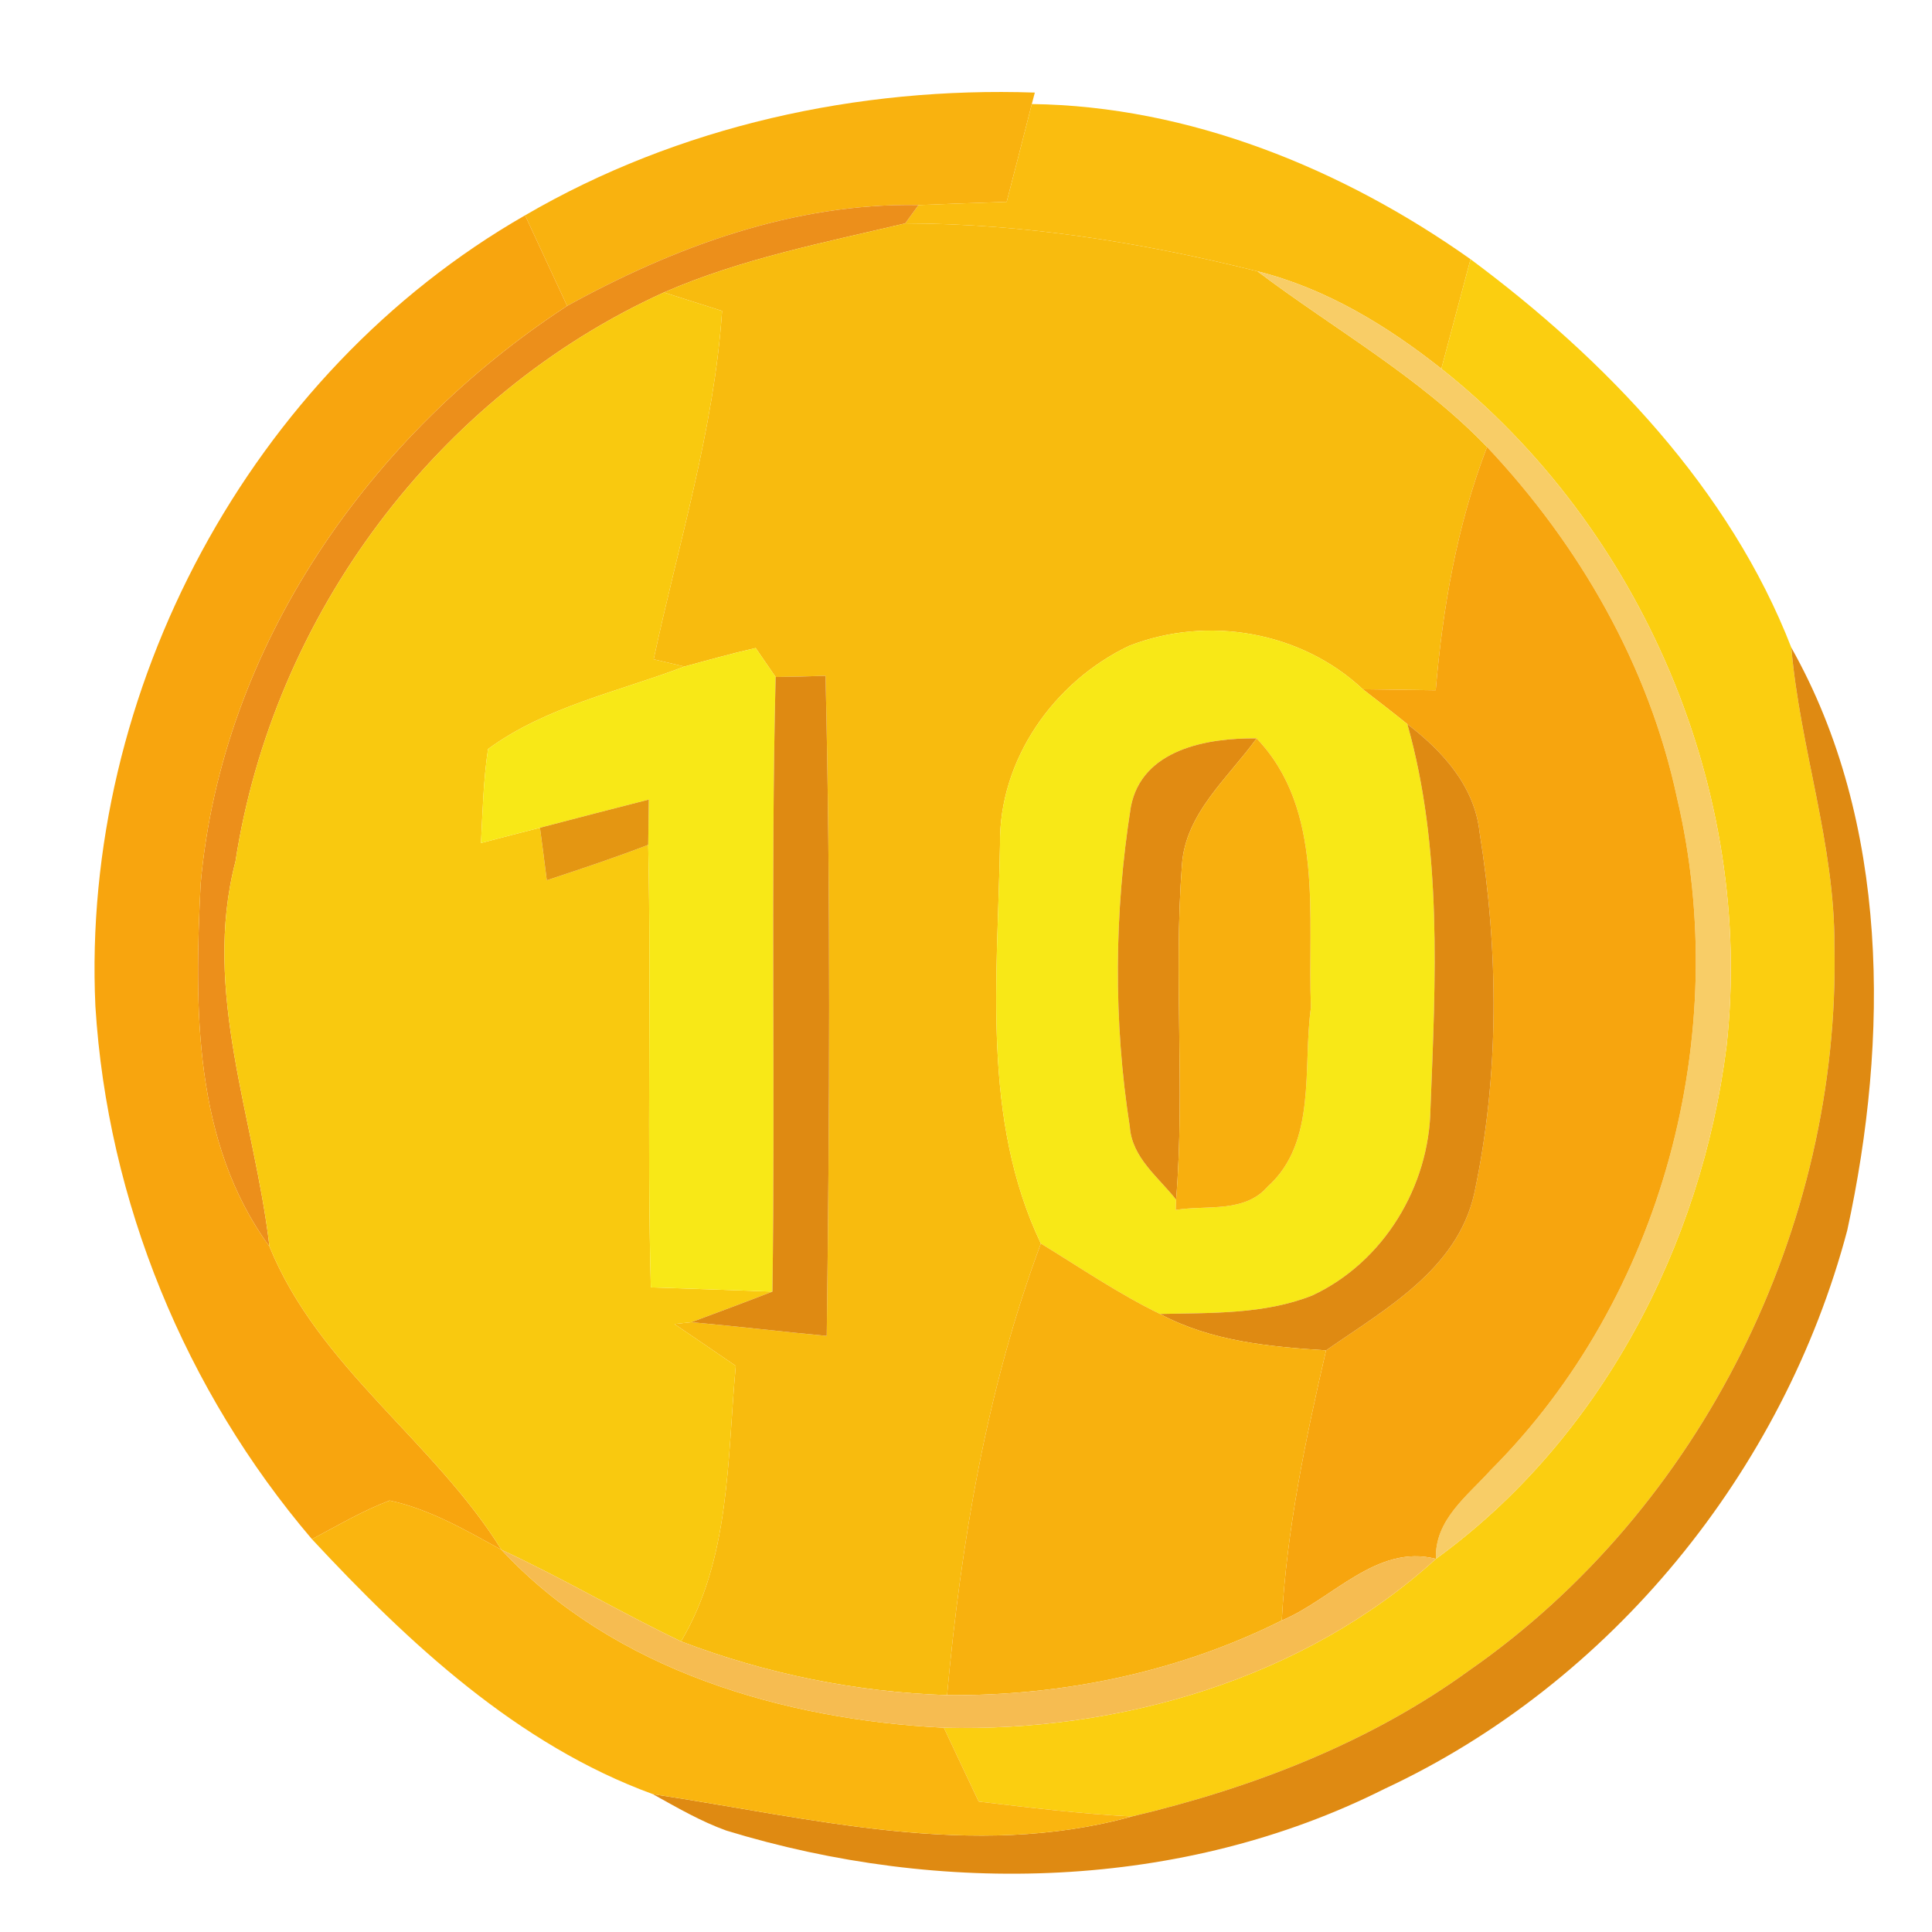 <?xml version="1.0" encoding="UTF-8" ?>
<!DOCTYPE svg PUBLIC "-//W3C//DTD SVG 1.1//EN" "http://www.w3.org/Graphics/SVG/1.1/DTD/svg11.dtd">
<svg width="96pt" height="96pt" viewBox="0 0 96 96" version="1.1" xmlns="http://www.w3.org/2000/svg">
<g id="#f9b20fff">
<path fill="#f9b20f" opacity="1.00" d=" M 26.09 10.70 C 33.71 6.26 42.63 4.30 51.42 4.60 L 51.27 5.17 C 50.86 6.79 50.44 8.41 50.02 10.03 C 48.56 10.08 47.10 10.13 45.64 10.19 C 39.46 10.07 33.52 12.26 28.18 15.20 C 27.48 13.70 26.79 12.20 26.09 10.70 Z" />
</g>
<g id="#fabd0fff">
<path fill="#fabd0f" opacity="1.00" d=" M 50.02 10.03 C 50.44 8.41 50.86 6.79 51.27 5.17 C 59.09 5.27 66.73 8.39 73.07 12.88 C 72.59 14.69 72.10 16.50 71.62 18.32 C 68.90 16.17 65.88 14.33 62.48 13.48 C 56.76 12.05 50.88 11.11 44.98 11.10 L 45.64 10.19 C 47.10 10.13 48.56 10.08 50.02 10.03 Z" />
</g>
<g id="#ec8f1bff">
<path fill="#ec8f1b" opacity="1.00" d=" M 28.18 15.20 C 33.52 12.26 39.46 10.07 45.64 10.19 L 44.98 11.10 C 40.93 12.06 36.82 12.86 32.99 14.53 C 21.71 19.65 13.58 30.59 11.70 42.81 C 10.02 49.26 12.65 55.58 13.39 61.94 C 9.60 56.76 9.66 50.04 9.97 43.91 C 11.02 32.10 18.38 21.59 28.18 15.20 Z" />
</g>
<g id="#f8a50eff">
<path fill="#f8a50e" opacity="1.00" d=" M 4.74 50.00 C 4.02 34.32 12.42 18.54 26.09 10.70 C 26.79 12.20 27.48 13.70 28.18 15.20 C 18.38 21.59 11.02 32.10 9.97 43.91 C 9.66 50.04 9.60 56.76 13.39 61.94 C 15.83 67.94 21.56 71.60 24.92 77.01 C 23.15 76.04 21.36 74.99 19.36 74.56 C 18.01 75.07 16.77 75.81 15.50 76.48 C 9.20 69.09 5.34 59.69 4.74 50.00 Z" />
</g>
<g id="#f8bb0eff">
<path fill="#f8bb0e" opacity="1.00" d=" M 32.99 14.53 C 36.82 12.86 40.93 12.06 44.98 11.10 C 50.88 11.11 56.76 12.05 62.48 13.48 C 66.30 16.36 70.55 18.73 73.89 22.21 C 72.40 26.08 71.69 30.18 71.34 34.30 C 70.13 34.28 68.93 34.27 67.72 34.25 C 64.65 31.37 60.01 30.57 56.11 32.09 C 52.37 33.87 49.63 37.74 49.69 41.96 C 49.57 48.60 48.77 55.60 51.72 61.79 C 49.03 69.01 47.76 76.59 47.06 84.23 C 42.54 84.08 38.06 83.17 33.84 81.56 C 36.30 77.42 36.13 72.50 36.56 67.87 C 35.54 67.17 34.53 66.48 33.51 65.79 C 33.72 65.77 34.14 65.72 34.35 65.70 C 36.60 65.90 38.84 66.17 41.08 66.38 C 41.22 55.45 41.28 44.51 41.02 33.58 C 40.19 33.61 39.37 33.63 38.54 33.64 C 38.29 33.28 37.80 32.56 37.55 32.20 C 36.36 32.47 35.18 32.80 34.01 33.12 C 33.62 33.03 32.86 32.85 32.48 32.76 C 33.71 27.01 35.48 21.35 35.88 15.45 C 35.16 15.22 33.71 14.76 32.99 14.53 Z" />
</g>
<g id="#fbce10ff">
<path fill="#fbce10" opacity="1.00" d=" M 73.07 12.88 C 79.78 17.86 85.96 24.31 89.01 32.18 C 89.44 37.16 91.17 41.95 91.15 46.97 C 91.46 60.96 84.54 74.97 73.02 82.99 C 68.04 86.61 62.20 88.85 56.24 90.26 C 53.69 90.13 51.16 89.82 48.63 89.52 C 48.05 88.30 47.48 87.08 46.90 85.85 C 55.64 86.07 64.80 83.42 71.35 77.46 C 79.52 71.53 84.54 61.91 85.79 52.00 C 87.20 39.34 81.58 26.22 71.62 18.32 C 72.10 16.50 72.59 14.69 73.07 12.88 Z" />
</g>
<g id="#f8cd67ff">
<path fill="#f8cd67" opacity="1.00" d=" M 62.48 13.48 C 65.88 14.33 68.90 16.17 71.62 18.32 C 81.58 26.22 87.20 39.34 85.79 52.00 C 84.54 61.91 79.52 71.53 71.35 77.46 C 71.28 75.52 72.91 74.34 74.07 73.05 C 82.62 64.50 86.10 51.37 83.33 39.65 C 81.93 33.08 78.48 27.08 73.89 22.21 C 70.55 18.73 66.30 16.36 62.48 13.48 Z" />
</g>
<g id="#f9c90fff">
<path fill="#f9c90f" opacity="1.00" d=" M 11.70 42.81 C 13.58 30.59 21.71 19.65 32.99 14.53 C 33.71 14.76 35.16 15.22 35.88 15.45 C 35.48 21.35 33.71 27.01 32.48 32.76 C 32.86 32.85 33.62 33.03 34.01 33.12 C 30.73 34.37 27.12 35.11 24.25 37.22 C 24.02 38.76 23.98 40.33 23.90 41.89 C 24.88 41.63 25.85 41.38 26.83 41.13 C 26.92 41.78 27.09 43.09 27.17 43.74 C 28.86 43.18 30.55 42.62 32.21 41.98 C 32.37 49.31 32.14 56.64 32.34 63.97 C 34.35 64.04 36.37 64.10 38.38 64.18 C 37.04 64.70 35.70 65.20 34.35 65.70 C 34.14 65.72 33.72 65.77 33.51 65.79 C 34.53 66.48 35.54 67.17 36.56 67.87 C 36.13 72.50 36.30 77.42 33.84 81.56 C 30.83 80.12 27.95 78.41 24.92 77.01 C 21.56 71.60 15.83 67.94 13.39 61.94 C 12.65 55.58 10.02 49.26 11.70 42.81 Z" />
</g>
<g id="#f7a50eff">
<path fill="#f7a50e" opacity="1.00" d=" M 71.34 34.30 C 71.69 30.18 72.40 26.08 73.89 22.21 C 78.48 27.08 81.93 33.08 83.33 39.65 C 86.10 51.37 82.62 64.50 74.07 73.05 C 72.91 74.34 71.28 75.52 71.35 77.46 C 68.41 76.70 66.19 79.48 63.69 80.52 C 63.94 75.98 64.87 71.52 65.89 67.10 C 68.81 65.06 72.39 63.10 73.25 59.33 C 74.51 53.45 74.47 47.28 73.52 41.36 C 73.27 39.06 71.68 37.32 69.93 35.98 C 69.20 35.39 68.46 34.82 67.72 34.25 C 68.93 34.27 70.13 34.28 71.34 34.30 Z" />
</g>
<g id="#f8e817ff">
<path fill="#f8e817" opacity="1.00" d=" M 56.11 32.09 C 60.01 30.57 64.65 31.37 67.72 34.25 C 68.46 34.82 69.20 35.39 69.93 35.98 C 71.68 42.18 71.33 48.70 71.08 55.07 C 71.02 58.95 68.76 62.71 65.21 64.37 C 62.82 65.32 60.18 65.23 57.64 65.29 C 55.58 64.29 53.68 62.99 51.72 61.79 C 48.77 55.60 49.57 48.60 49.69 41.96 C 49.63 37.74 52.37 33.87 56.11 32.09 M 56.19 40.10 C 55.36 45.34 55.32 50.75 56.14 55.99 C 56.25 57.53 57.56 58.49 58.44 59.61 L 58.42 60.12 C 59.96 59.87 61.84 60.29 62.99 58.96 C 65.46 56.75 64.72 53.02 65.14 50.06 C 64.96 45.57 65.83 40.24 62.44 36.69 C 59.99 36.66 56.73 37.23 56.19 40.10 Z" />
<path fill="#f8e817" opacity="1.00" d=" M 34.01 33.12 C 35.18 32.80 36.36 32.47 37.55 32.20 C 37.80 32.56 38.29 33.28 38.54 33.64 C 38.29 43.82 38.53 54.00 38.38 64.18 C 36.37 64.10 34.35 64.04 32.34 63.97 C 32.14 56.64 32.37 49.31 32.21 41.98 C 32.22 41.42 32.23 40.29 32.24 39.73 C 30.43 40.19 28.63 40.66 26.83 41.13 C 25.85 41.38 24.88 41.63 23.90 41.89 C 23.98 40.33 24.02 38.76 24.25 37.22 C 27.12 35.11 30.73 34.37 34.01 33.12 Z" />
</g>
<g id="#df8a12fe">
<path fill="#df8a12" opacity="1.00" d=" M 38.54 33.64 C 39.37 33.63 40.19 33.61 41.02 33.58 C 41.28 44.51 41.22 55.45 41.08 66.38 C 38.84 66.17 36.60 65.90 34.35 65.70 C 35.70 65.20 37.04 64.70 38.38 64.18 C 38.53 54.00 38.29 43.82 38.54 33.64 Z" />
<path fill="#df8a12" opacity="1.00" d=" M 89.01 32.18 C 93.90 40.86 93.86 51.61 91.79 61.13 C 88.62 73.11 80.06 83.64 68.79 88.89 C 58.74 93.94 46.74 94.22 36.09 90.96 C 34.81 90.50 33.63 89.81 32.44 89.15 C 40.30 90.33 48.33 92.45 56.24 90.26 C 62.20 88.85 68.04 86.61 73.02 82.99 C 84.54 74.97 91.46 60.96 91.15 46.97 C 91.17 41.95 89.44 37.16 89.01 32.18 Z" />
<path fill="#df8a12" opacity="1.00" d=" M 69.93 35.98 C 71.68 37.32 73.27 39.06 73.52 41.36 C 74.47 47.28 74.51 53.45 73.25 59.33 C 72.39 63.10 68.81 65.06 65.89 67.10 C 63.07 66.92 60.18 66.65 57.64 65.29 C 60.18 65.23 62.82 65.32 65.21 64.37 C 68.76 62.71 71.02 58.95 71.08 55.07 C 71.33 48.70 71.68 42.18 69.93 35.98 Z" />
</g>
<g id="#e18b12ff">
<path fill="#e18b12" opacity="1.00" d=" M 56.19 40.10 C 56.73 37.23 59.99 36.66 62.44 36.69 C 61.03 38.65 58.90 40.41 58.73 42.98 C 58.31 48.51 58.89 54.07 58.44 59.61 C 57.56 58.49 56.25 57.53 56.14 55.99 C 55.32 50.75 55.36 45.34 56.19 40.10 Z" />
</g>
<g id="#f8af0eff">
<path fill="#f8af0e" opacity="1.00" d=" M 62.44 36.69 C 65.83 40.24 64.96 45.57 65.14 50.06 C 64.72 53.02 65.46 56.75 62.99 58.96 C 61.84 60.29 59.96 59.87 58.42 60.12 L 58.44 59.61 C 58.89 54.07 58.31 48.51 58.73 42.98 C 58.90 40.41 61.03 38.65 62.44 36.69 Z" />
</g>
<g id="#e49612ff">
<path fill="#e49612" opacity="1.00" d=" M 26.83 41.13 C 28.63 40.66 30.43 40.19 32.24 39.73 C 32.23 40.29 32.22 41.42 32.21 41.98 C 30.55 42.62 28.86 43.18 27.17 43.74 C 27.09 43.09 26.92 41.78 26.83 41.13 Z" />
</g>
<g id="#f8b10eff">
<path fill="#f8b10e" opacity="1.00" d=" M 47.06 84.23 C 47.76 76.59 49.03 69.01 51.72 61.79 C 53.68 62.99 55.58 64.29 57.64 65.29 C 60.18 66.65 63.07 66.92 65.89 67.10 C 64.87 71.52 63.94 75.98 63.69 80.52 C 58.55 83.09 52.79 84.28 47.06 84.23 Z" />
</g>
<g id="#fab50fff">
<path fill="#fab50f" opacity="1.00" d=" M 19.36 74.56 C 21.36 74.99 23.15 76.04 24.92 77.01 C 30.48 83.00 38.95 85.45 46.90 85.85 C 47.48 87.08 48.05 88.30 48.63 89.52 C 51.16 89.82 53.69 90.13 56.24 90.26 C 48.33 92.45 40.30 90.33 32.44 89.15 C 25.72 86.70 20.30 81.64 15.50 76.48 C 16.77 75.81 18.01 75.07 19.36 74.56 Z" />
</g>
<g id="#f6bc51ff">
<path fill="#f6bc51" opacity="1.00" d=" M 24.92 77.01 C 27.95 78.41 30.83 80.12 33.84 81.56 C 38.06 83.17 42.54 84.08 47.06 84.23 C 52.79 84.28 58.55 83.09 63.69 80.52 C 66.19 79.48 68.41 76.70 71.35 77.46 C 64.80 83.42 55.64 86.07 46.90 85.85 C 38.95 85.45 30.48 83.00 24.92 77.01 Z" />
</g>
</svg>
